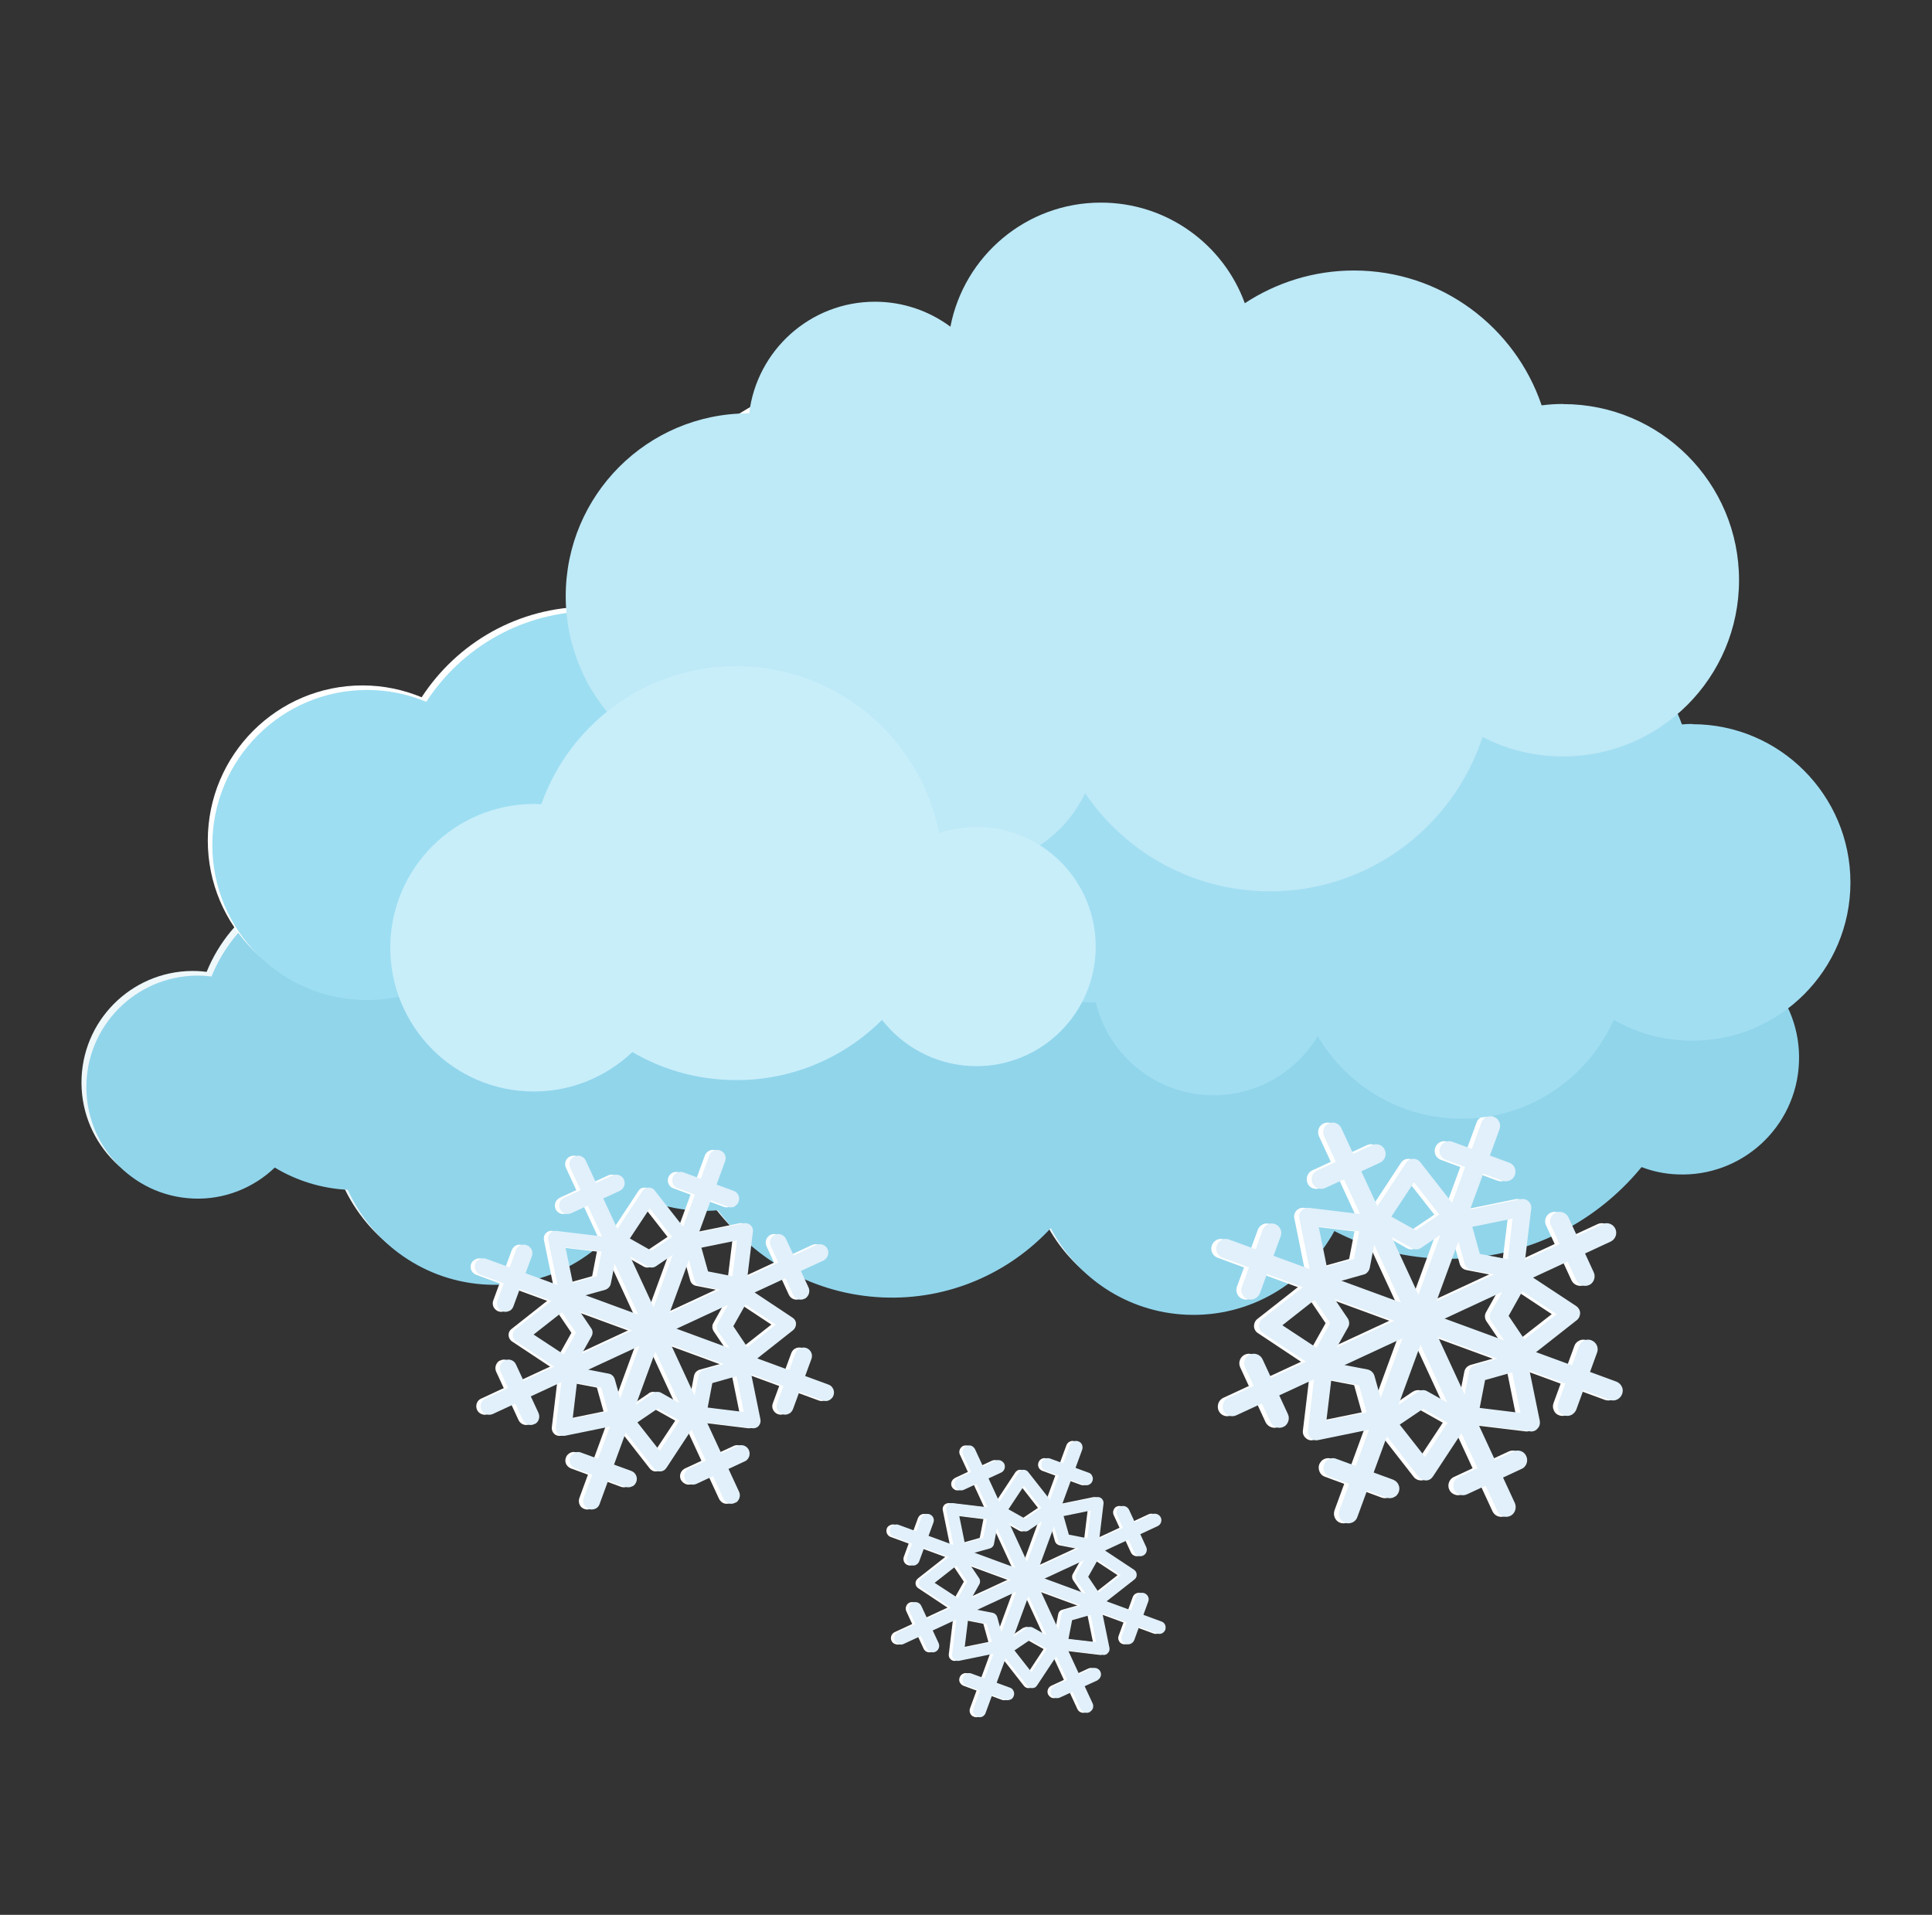 <svg width="450" height="446" viewBox="0 0 450 446" fill="none" xmlns="http://www.w3.org/2000/svg">
<rect x="0" y="0" width="450" height="446" fill="#333333" stroke="none"/>
<g clip-path="url(#clip0_237_3052)">
<path d="M392.017 218.093C388.561 205.982 381.245 195.44 371.445 187.951C373.902 181.301 375.413 174.164 375.737 166.676C377.384 128.613 347.877 96.417 309.838 94.795C280.735 93.524 255.142 110.555 243.938 135.615C241.941 135.372 239.916 135.182 237.864 135.047C213.837 134.047 192.104 145.266 178.687 163.162C174.907 161.675 170.831 160.729 166.538 160.567C145.886 159.648 128.392 175.705 127.501 196.44C127.366 199.819 127.717 203.144 128.446 206.334C120.913 207.604 114.434 212.119 110.574 218.445C104.31 209.983 94.457 204.333 83.118 203.847C67.46 203.171 53.718 212.606 48.13 226.366C47.428 226.284 46.726 226.203 46.024 226.176C31.716 225.582 19.621 236.692 19 251.02C18.406 265.374 29.502 277.458 43.81 278.08C51.18 278.404 57.957 275.566 62.87 270.862C67.865 273.89 73.642 275.728 79.878 276.053C85.52 288.542 97.804 297.517 112.409 298.139C127.582 298.788 140.999 290.272 147.451 277.566C151.717 279.513 156.441 280.729 161.436 280.946C162.975 280.973 164.54 280.946 166.079 280.783C174.853 292.543 188.622 300.41 204.415 301.085C219.803 301.761 233.896 295.435 243.641 284.947C249.635 296.463 261.378 304.519 275.228 305.113C289.968 305.762 303.062 297.733 309.676 285.622C316.938 289.407 325.091 291.678 333.811 292.029C352.79 292.867 370.014 284.406 381.218 270.727C383.809 271.727 386.644 272.322 389.56 272.43C404.543 273.079 417.259 261.428 417.88 246.397C418.527 231.448 406.946 218.769 392.017 218.039V218.093Z" fill="#EEF7FA"/>
<path d="M393.096 219.175C389.641 207.064 382.325 196.521 372.525 189.033C374.981 182.383 376.493 175.246 376.817 167.731C378.464 129.668 348.956 97.471 310.918 95.849C281.815 94.579 256.195 111.61 245.018 136.669C243.02 136.399 241.023 136.237 238.971 136.102C214.944 135.102 193.211 146.32 179.794 164.216C176.014 162.757 171.965 161.783 167.645 161.594C146.992 160.729 129.498 176.787 128.607 197.467C128.472 200.9 128.823 204.198 129.552 207.388C122.02 208.632 115.541 213.173 111.68 219.499C105.417 211.038 95.563 205.388 84.225 204.874C68.566 204.225 54.825 213.687 49.264 227.447C48.562 227.366 47.86 227.285 47.158 227.258C32.849 226.663 20.755 237.774 20.134 252.101C19.54 266.402 30.636 278.54 44.944 279.162C52.314 279.486 59.09 276.647 64.004 271.944C68.998 274.971 74.776 276.81 81.012 277.134C86.654 289.623 98.938 298.571 113.543 299.22C128.715 299.869 142.133 291.354 148.585 278.648C152.851 280.594 157.575 281.784 162.57 282C164.135 282.081 165.674 282.027 167.213 281.892C175.987 293.651 189.782 301.491 205.549 302.194C220.937 302.87 235.029 296.544 244.748 286.055C250.769 297.544 262.512 305.627 276.362 306.222C291.102 306.871 304.195 298.842 310.81 286.731C318.072 290.516 326.225 292.786 334.945 293.138C353.924 293.976 371.148 285.514 382.352 271.836C384.943 272.836 387.751 273.431 390.694 273.539C405.677 274.187 418.392 262.536 419.013 247.506C419.661 232.556 408.08 219.878 393.15 219.148L393.096 219.175Z" fill="#91D5EB"/>
<path d="M191.052 293.489C191.052 293.489 190.89 293.57 190.809 293.597L113.732 329.362C113.246 329.551 112.733 329.605 112.221 329.389C111.735 329.227 111.357 328.876 111.114 328.389C110.709 327.47 111.006 326.389 111.843 325.875C111.924 325.848 112.005 325.794 112.113 325.74L189.162 289.975C190.161 289.542 191.321 289.948 191.78 290.921C192.185 291.786 191.888 292.867 191.052 293.435V293.489Z" fill="white"/>
<path d="M186.624 302.41C186.624 302.41 186.435 302.491 186.354 302.518C185.355 303.005 184.194 302.545 183.735 301.572L178.525 290.245C178.12 289.38 178.417 288.299 179.227 287.758C179.308 287.731 179.416 287.65 179.497 287.596C180.496 287.163 181.656 287.596 182.115 288.596L187.326 299.869C187.758 300.734 187.461 301.815 186.624 302.383V302.41Z" fill="white"/>
<path d="M123.667 331.606C123.667 331.606 123.478 331.687 123.397 331.714C122.398 332.201 121.237 331.741 120.778 330.768L115.568 319.495C115.163 318.63 115.46 317.549 116.27 316.981C116.351 316.927 116.459 316.9 116.54 316.873C117.539 316.386 118.7 316.819 119.159 317.819L124.396 329.092C124.801 330.011 124.504 331.092 123.667 331.606Z" fill="white"/>
<path d="M170.372 349.934C170.372 349.934 170.21 350.016 170.102 350.07C169.616 350.313 169.076 350.313 168.59 350.151C168.104 349.961 167.726 349.583 167.483 349.123L131.82 271.998C131.388 271.079 131.712 270.051 132.522 269.484C132.603 269.43 132.684 269.402 132.765 269.375C133.278 269.132 133.791 269.105 134.304 269.294C134.79 269.484 135.195 269.862 135.411 270.322L171.101 347.474C171.533 348.367 171.209 349.421 170.399 349.989L170.372 349.934Z" fill="white"/>
<path d="M172.748 340.257C172.748 340.257 172.586 340.338 172.505 340.365L161.22 345.636C160.734 345.825 160.194 345.879 159.708 345.663C159.222 345.474 158.817 345.096 158.574 344.636C158.169 343.771 158.493 342.69 159.303 342.176C159.384 342.149 159.465 342.068 159.573 342.014L170.858 336.796C171.344 336.553 171.884 336.553 172.37 336.715C172.883 336.904 173.261 337.283 173.477 337.742C173.881 338.662 173.585 339.689 172.748 340.257Z" fill="white"/>
<path d="M143.591 277.215C143.591 277.215 143.429 277.296 143.321 277.377L132.036 282.595C131.55 282.784 131.01 282.838 130.524 282.649C130.038 282.487 129.66 282.135 129.417 281.649C129.012 280.729 129.309 279.648 130.146 279.134C130.2 279.107 130.308 279.053 130.389 278.972L141.701 273.755C142.16 273.566 142.7 273.512 143.213 273.728C143.699 273.89 144.077 274.241 144.32 274.728C144.725 275.647 144.428 276.674 143.591 277.242V277.215Z" fill="white"/>
<path d="M137.894 351.259C137.894 351.259 137.732 351.367 137.652 351.421C137.166 351.61 136.626 351.665 136.14 351.475C135.627 351.313 135.222 350.962 135.006 350.475C134.79 349.961 134.763 349.421 134.952 348.907L164.189 269.105C164.351 268.7 164.621 268.375 164.972 268.159C165.485 267.807 166.133 267.726 166.754 267.97C167.24 268.132 167.645 268.483 167.861 268.97C168.077 269.457 168.104 269.997 167.915 270.484L138.677 350.34C138.542 350.745 138.272 351.07 137.894 351.313V351.259Z" fill="white"/>
<path d="M146.426 346.123C146.426 346.123 146.264 346.204 146.156 346.231C145.67 346.474 145.13 346.474 144.644 346.312L132.954 342.014C132.468 341.825 132.09 341.446 131.847 340.987C131.658 340.5 131.604 339.986 131.82 339.473C131.955 339.067 132.225 338.77 132.576 338.526C133.089 338.175 133.764 338.094 134.358 338.337L146.048 342.608C146.534 342.798 146.939 343.176 147.155 343.636C147.371 344.122 147.398 344.663 147.209 345.15C147.047 345.555 146.804 345.907 146.426 346.15V346.123Z" fill="white"/>
<path d="M170.318 280.892C170.318 280.892 170.129 280.973 170.048 281.054C169.562 281.243 169.022 281.297 168.536 281.081L156.846 276.783C155.82 276.431 155.307 275.269 155.658 274.268C155.82 273.836 156.09 273.512 156.441 273.268C156.981 272.917 157.629 272.863 158.223 273.079L169.913 277.377C170.399 277.539 170.777 277.891 170.993 278.405C171.236 278.891 171.263 279.405 171.047 279.864C170.912 280.297 170.642 280.621 170.291 280.865L170.318 280.892Z" fill="white"/>
<path d="M192.401 325.983C192.401 325.983 192.239 326.091 192.131 326.145C191.645 326.389 191.105 326.389 190.619 326.172L110.898 296.922C110.412 296.733 110.007 296.355 109.791 295.895C109.575 295.408 109.548 294.868 109.737 294.381C109.899 293.976 110.169 293.624 110.52 293.435C111.06 293.084 111.708 293.003 112.301 293.192L191.996 322.496C192.509 322.658 192.914 323.063 193.13 323.523C193.346 324.01 193.373 324.523 193.184 325.037C193.022 325.442 192.779 325.74 192.401 325.983Z" fill="white"/>
<path d="M117.836 305.249C117.836 305.249 117.647 305.33 117.566 305.357C117.08 305.6 116.567 305.6 116.054 305.438C115.568 305.249 115.19 304.87 114.947 304.411C114.731 303.924 114.704 303.383 114.893 302.897L119.186 291.218C119.348 290.813 119.618 290.461 119.969 290.218C120.509 289.867 121.157 289.813 121.75 290.029C122.236 290.218 122.641 290.597 122.857 291.056C123.073 291.543 123.1 292.056 122.911 292.57L118.619 304.248C118.457 304.654 118.214 305.005 117.863 305.249H117.836Z" fill="white"/>
<path d="M182.925 329.173C182.925 329.173 182.763 329.254 182.682 329.308C182.196 329.551 181.656 329.551 181.171 329.389C180.658 329.173 180.28 328.822 180.064 328.362C179.821 327.875 179.821 327.335 180.01 326.848L184.302 315.17C184.464 314.764 184.707 314.413 185.085 314.17C185.598 313.845 186.273 313.764 186.867 313.98C187.353 314.17 187.731 314.548 187.974 315.008C188.19 315.494 188.217 316.008 188.028 316.521L183.735 328.2C183.6 328.605 183.33 328.957 182.952 329.2L182.925 329.173Z" fill="white"/>
<path d="M162.354 332.687C162.354 332.687 162.219 332.768 162.138 332.795C161.625 333.039 161.004 332.985 160.518 332.714L152.203 328.065L144.293 333.417C143.807 333.742 143.213 333.823 142.673 333.606C142.133 333.417 141.728 332.958 141.593 332.417L139.028 323.199L129.66 321.414C129.093 321.306 128.607 320.928 128.365 320.414C128.122 319.901 128.149 319.306 128.419 318.765L133.089 310.439L127.744 302.545C127.42 302.059 127.339 301.464 127.555 300.896C127.663 300.545 127.933 300.247 128.257 300.031C128.419 299.95 128.581 299.869 128.742 299.842L137.921 297.247L139.73 287.866C139.838 287.38 140.108 287.001 140.513 286.704C140.594 286.65 140.648 286.623 140.729 286.569C141.242 286.325 141.863 286.325 142.349 286.623L150.664 291.326C155.937 287.776 158.583 286.001 158.601 286.001C159.087 285.649 159.654 285.595 160.194 285.785C160.734 286.001 161.139 286.433 161.301 286.974L163.892 296.138L173.233 297.977C173.8 298.085 174.259 298.463 174.502 298.977C174.745 299.49 174.718 300.085 174.448 300.599L169.778 308.898L174.961 316.63C174.961 316.63 175.204 316.9 175.258 317.062C175.636 317.873 175.366 318.819 174.637 319.306C174.556 319.36 174.475 319.387 174.394 319.414L174.34 319.468C174.34 319.468 174.205 319.495 174.124 319.549L164.918 322.144L163.11 331.498C163.002 331.984 162.732 332.363 162.327 332.66L162.354 332.687ZM151.123 324.469C151.123 324.469 151.285 324.388 151.366 324.361C151.879 324.118 152.473 324.118 153.013 324.415L160.113 328.443L161.652 320.441C161.76 319.955 162.03 319.522 162.435 319.279C162.597 319.171 162.759 319.063 162.921 319.036L170.804 316.846L166.214 310.06C165.863 309.493 165.809 308.736 166.133 308.195L170.129 301.058L162.111 299.49C161.463 299.382 160.923 298.842 160.761 298.22L158.547 290.326L151.771 294.922C151.204 295.327 150.502 295.327 149.908 295.003L142.808 291.002L141.269 299.004C141.161 299.49 140.891 299.896 140.486 300.166C140.324 300.274 140.162 300.329 140 300.41L132.117 302.599L136.707 309.385C137.085 309.952 137.139 310.655 136.788 311.25L132.792 318.387L140.81 319.955C141.458 320.063 141.998 320.603 142.187 321.225L144.401 329.092L151.177 324.496L151.123 324.469Z" fill="white"/>
<path d="M175.42 332.39C175.42 332.39 175.258 332.471 175.204 332.498C174.88 332.66 174.556 332.687 174.232 332.66L161.355 331.092L154.201 341.933C154.066 342.122 153.904 342.338 153.715 342.446C153.445 342.609 153.121 342.717 152.797 342.717C152.23 342.771 151.69 342.473 151.339 342.041L143.348 331.822L130.659 334.417C130.092 334.526 129.498 334.363 129.093 333.985C128.688 333.579 128.472 333.039 128.526 332.471L130.065 319.603L119.24 312.439C118.781 312.115 118.484 311.601 118.457 311.007C118.43 310.439 118.673 309.898 119.105 309.574L129.309 301.518L126.691 288.812C126.583 288.245 126.745 287.65 127.123 287.244C127.231 287.136 127.339 287.055 127.447 286.974C127.798 286.731 128.23 286.623 128.634 286.704L141.539 288.245L148.693 277.404C148.828 277.215 148.99 276.999 149.179 276.891C149.449 276.702 149.746 276.62 150.097 276.62C150.664 276.593 151.204 276.81 151.555 277.296L159.546 287.515L172.261 284.92C172.801 284.811 173.395 284.974 173.827 285.352C174.232 285.704 174.448 286.298 174.367 286.866L172.828 299.734L183.654 306.925C184.14 307.249 184.41 307.763 184.464 308.33C184.464 308.925 184.221 309.439 183.789 309.817L173.584 317.873L176.203 330.606C176.311 331.173 176.149 331.714 175.771 332.147C175.636 332.255 175.555 332.363 175.447 332.417L175.42 332.39ZM159.492 327.74C159.843 327.497 160.275 327.416 160.68 327.47L172.207 328.876L169.886 317.468C169.751 316.819 169.994 316.143 170.534 315.71L179.659 308.52L169.967 302.113C169.4 301.761 169.103 301.113 169.184 300.437L170.588 288.921L159.195 291.245C158.547 291.354 157.872 291.137 157.44 290.597L150.286 281.459L143.888 291.137C143.753 291.326 143.591 291.489 143.402 291.651C143.051 291.84 142.619 291.975 142.214 291.894L130.686 290.543L133.008 301.896C133.143 302.572 132.9 303.248 132.36 303.681L123.235 310.844L132.927 317.224C133.494 317.63 133.791 318.252 133.71 318.927L132.333 330.444L143.699 328.119C144.347 327.956 145.022 328.227 145.454 328.767L152.635 337.905L159.033 328.227C159.141 328.038 159.33 327.875 159.519 327.713L159.492 327.74Z" fill="white"/>
<path d="M192.077 293.489C192.077 293.489 191.888 293.57 191.807 293.597L114.758 329.362C114.272 329.551 113.732 329.605 113.246 329.389C112.733 329.227 112.355 328.876 112.14 328.389C111.735 327.47 112.032 326.389 112.841 325.875C112.922 325.848 113.003 325.794 113.084 325.74L190.134 289.975C191.133 289.542 192.293 289.948 192.752 290.921C193.157 291.786 192.887 292.867 192.05 293.435L192.077 293.489Z" fill="#E1F0FA"/>
<path d="M187.623 302.41C187.623 302.41 187.434 302.491 187.353 302.518C186.354 303.005 185.193 302.545 184.734 301.572L179.524 290.245C179.092 289.38 179.416 288.299 180.226 287.758C180.307 287.731 180.388 287.65 180.469 287.596C181.468 287.163 182.628 287.596 183.087 288.596L188.325 299.869C188.73 300.734 188.433 301.815 187.623 302.383V302.41Z" fill="#E1F0FA"/>
<path d="M124.693 331.606C124.693 331.606 124.531 331.687 124.423 331.714C123.451 332.201 122.263 331.741 121.804 330.768L116.594 319.495C116.189 318.63 116.459 317.549 117.323 316.981C117.404 316.927 117.485 316.9 117.566 316.873C118.565 316.386 119.753 316.819 120.184 317.819L125.422 329.092C125.827 330.011 125.53 331.092 124.72 331.606H124.693Z" fill="#E1F0FA"/>
<path d="M171.398 349.934C171.398 349.934 171.209 350.016 171.128 350.07C170.669 350.313 170.129 350.313 169.643 350.151C169.157 349.961 168.752 349.583 168.536 349.123L132.819 271.998C132.414 271.079 132.711 270.051 133.548 269.484C133.629 269.43 133.71 269.402 133.818 269.375C134.304 269.132 134.844 269.105 135.33 269.294C135.816 269.484 136.221 269.862 136.437 270.322L172.153 347.474C172.558 348.367 172.234 349.421 171.425 349.989L171.398 349.934Z" fill="#E1F0FA"/>
<path d="M173.746 340.257C173.746 340.257 173.584 340.338 173.476 340.365L162.192 345.636C161.706 345.825 161.166 345.879 160.68 345.663C160.167 345.474 159.789 345.096 159.573 344.636C159.141 343.771 159.465 342.69 160.275 342.176C160.356 342.149 160.437 342.068 160.545 342.014L171.803 336.796C172.289 336.553 172.829 336.553 173.314 336.715C173.827 336.904 174.205 337.283 174.421 337.742C174.826 338.662 174.529 339.689 173.719 340.257H173.746Z" fill="#E1F0FA"/>
<path d="M144.59 277.215C144.59 277.215 144.428 277.296 144.347 277.377L133.035 282.595C132.549 282.784 132.036 282.838 131.523 282.649C131.037 282.487 130.659 282.135 130.416 281.649C130.011 280.729 130.308 279.648 131.145 279.134C131.226 279.107 131.307 279.053 131.415 278.972L142.7 273.755C143.186 273.566 143.726 273.512 144.212 273.728C144.725 273.89 145.103 274.241 145.319 274.728C145.724 275.647 145.427 276.674 144.59 277.242V277.215Z" fill="#E1F0FA"/>
<path d="M138.92 351.259C138.92 351.259 138.731 351.367 138.65 351.421C138.164 351.61 137.624 351.665 137.139 351.475C136.626 351.313 136.248 350.962 136.032 350.475C135.789 349.961 135.762 349.421 135.951 348.907L165.215 269.105C165.35 268.7 165.62 268.375 165.971 268.159C166.511 267.807 167.159 267.726 167.753 267.97C168.239 268.132 168.617 268.483 168.86 268.97C169.049 269.457 169.103 269.997 168.887 270.484L139.649 350.34C139.514 350.745 139.244 351.07 138.893 351.313L138.92 351.259Z" fill="#E1F0FA"/>
<path d="M147.424 346.123C147.424 346.123 147.262 346.204 147.181 346.231C146.695 346.474 146.155 346.474 145.67 346.312L133.98 342.014C133.494 341.825 133.089 341.446 132.873 340.987C132.657 340.5 132.63 339.986 132.819 339.473C132.954 339.067 133.224 338.77 133.575 338.526C134.115 338.175 134.763 338.094 135.357 338.337L147.046 342.608C147.559 342.798 147.937 343.176 148.153 343.636C148.369 344.122 148.396 344.663 148.207 345.15C148.045 345.555 147.802 345.907 147.424 346.15V346.123Z" fill="#E1F0FA"/>
<path d="M171.317 280.892C171.317 280.892 171.155 280.973 171.074 281.054C170.588 281.243 170.048 281.297 169.562 281.081L157.872 276.783C156.846 276.431 156.306 275.269 156.684 274.268C156.819 273.836 157.089 273.512 157.44 273.268C157.98 272.917 158.628 272.863 159.222 273.079L170.885 277.377C171.371 277.539 171.776 277.891 171.992 278.405C172.207 278.891 172.234 279.405 172.046 279.864C171.911 280.297 171.641 280.621 171.263 280.865L171.317 280.892Z" fill="#E1F0FA"/>
<path d="M193.4 325.983C193.4 325.983 193.238 326.091 193.13 326.145C192.617 326.389 192.104 326.389 191.591 326.172L111.896 296.922C111.384 296.733 111.006 296.355 110.79 295.895C110.547 295.408 110.547 294.868 110.709 294.381C110.871 293.976 111.141 293.624 111.491 293.435C112.004 293.084 112.652 293.003 113.246 293.192L192.968 322.496C193.481 322.658 193.859 323.063 194.075 323.523C194.291 324.01 194.318 324.523 194.129 325.037C193.994 325.442 193.724 325.74 193.373 325.983H193.4Z" fill="#E1F0FA"/>
<path d="M118.835 305.249C118.835 305.249 118.673 305.33 118.565 305.357C118.079 305.6 117.539 305.6 117.053 305.438C116.54 305.249 116.162 304.87 115.946 304.411C115.73 303.924 115.703 303.383 115.892 302.897L120.158 291.218C120.293 290.813 120.589 290.461 120.94 290.218C121.453 289.867 122.101 289.813 122.695 290.029C123.208 290.218 123.613 290.597 123.829 291.056C124.045 291.543 124.072 292.056 123.883 292.57L119.591 304.248C119.456 304.654 119.186 305.005 118.835 305.249Z" fill="#E1F0FA"/>
<path d="M183.951 329.173C183.951 329.173 183.789 329.254 183.681 329.308C183.195 329.551 182.683 329.551 182.17 329.389C181.684 329.173 181.279 328.822 181.063 328.362C180.847 327.875 180.82 327.335 181.009 326.848L185.274 315.17C185.436 314.764 185.706 314.413 186.057 314.17C186.597 313.845 187.218 313.764 187.839 313.98C188.325 314.17 188.73 314.548 188.946 315.008C189.162 315.494 189.189 316.008 189 316.521L184.707 328.2C184.545 328.605 184.275 328.957 183.924 329.2L183.951 329.173Z" fill="#E1F0FA"/>
<path d="M163.38 332.687C163.38 332.687 163.245 332.768 163.164 332.795C162.651 333.039 162.03 332.985 161.544 332.714L153.229 328.065L145.346 333.417C144.833 333.742 144.239 333.823 143.726 333.606C143.186 333.417 142.781 332.958 142.619 332.417L140.054 323.199L130.713 321.414C130.146 321.306 129.687 320.928 129.417 320.414C129.175 319.901 129.202 319.306 129.498 318.765L134.169 310.439L128.824 302.545C128.5 302.059 128.446 301.464 128.635 300.896C128.77 300.545 129.013 300.247 129.336 300.031C129.498 299.95 129.66 299.869 129.822 299.842L139.001 297.247L140.837 287.866C140.918 287.38 141.188 287.001 141.593 286.704C141.674 286.65 141.755 286.623 141.836 286.569C142.349 286.325 142.943 286.325 143.456 286.623L151.744 291.326L159.654 286.001C160.14 285.649 160.707 285.595 161.247 285.785C161.787 286.001 162.192 286.433 162.354 286.974L164.918 296.138L174.259 297.977C174.826 298.085 175.285 298.463 175.555 298.977C175.798 299.49 175.744 300.085 175.474 300.599L170.804 308.898L175.987 316.63C175.987 316.63 176.203 316.9 176.284 317.062C176.635 317.873 176.365 318.819 175.636 319.306C175.555 319.36 175.474 319.387 175.393 319.414L175.339 319.468C175.339 319.468 175.204 319.495 175.123 319.549L165.917 322.144L164.136 331.498C164.028 331.984 163.758 332.363 163.353 332.66L163.38 332.687ZM152.122 324.469C152.122 324.469 152.284 324.388 152.365 324.361C152.878 324.118 153.499 324.118 154.012 324.415L161.139 328.443L162.705 320.441C162.786 319.955 163.056 319.522 163.461 319.279C163.623 319.171 163.785 319.063 163.974 319.036L171.83 316.846L167.24 310.06C166.889 309.493 166.835 308.736 167.186 308.195L171.182 301.058L163.164 299.49C162.516 299.382 161.976 298.842 161.787 298.22L159.573 290.326L152.797 294.922C152.23 295.327 151.501 295.327 150.934 295.003L143.834 291.002L142.268 299.004C142.16 299.49 141.863 299.896 141.485 300.166C141.323 300.274 141.161 300.329 140.999 300.41L133.116 302.599L137.706 309.385C138.11 309.952 138.11 310.655 137.787 311.25L133.791 318.387L141.809 319.955C142.457 320.063 142.997 320.603 143.186 321.225L145.4 329.092L152.176 324.496L152.122 324.469Z" fill="#E1F0FA"/>
<path d="M176.446 332.39C176.446 332.39 176.284 332.471 176.203 332.498C175.906 332.66 175.555 332.687 175.231 332.66L162.327 331.092L155.2 341.933C155.038 342.122 154.876 342.338 154.687 342.446C154.417 342.609 154.12 342.717 153.796 342.717C153.229 342.771 152.662 342.473 152.311 342.041L144.32 331.822L131.604 334.417C131.037 334.526 130.443 334.363 130.039 333.985C129.634 333.579 129.418 333.039 129.472 332.471L131.037 319.603L120.212 312.439C119.726 312.115 119.429 311.601 119.429 311.007C119.429 310.439 119.645 309.898 120.104 309.574L130.308 301.518L127.69 288.812C127.582 288.245 127.717 287.65 128.122 287.244C128.23 287.136 128.338 287.055 128.446 286.974C128.77 286.731 129.202 286.623 129.634 286.704L142.484 288.245L149.638 277.404C149.746 277.215 149.935 276.999 150.151 276.891C150.421 276.702 150.718 276.62 151.042 276.62C151.609 276.593 152.149 276.81 152.5 277.296L160.518 287.515L173.234 284.92C173.801 284.811 174.367 284.974 174.799 285.352C175.231 285.704 175.447 286.298 175.366 286.866L173.801 299.734L184.626 306.925C185.112 307.249 185.409 307.763 185.409 308.33C185.409 308.925 185.166 309.439 184.734 309.817L174.529 317.873L177.121 330.606C177.229 331.173 177.067 331.714 176.689 332.147C176.581 332.255 176.5 332.363 176.365 332.417L176.446 332.39ZM160.518 327.74C160.842 327.497 161.274 327.416 161.706 327.47L173.234 328.876L170.939 317.468C170.777 316.819 171.047 316.143 171.587 315.71L180.712 308.52L171.02 302.113C170.48 301.761 170.156 301.113 170.237 300.437L171.641 288.921L160.248 291.245C159.6 291.354 158.925 291.137 158.493 290.597L151.339 281.459L144.941 291.137C144.806 291.326 144.617 291.489 144.428 291.651C144.104 291.84 143.645 291.975 143.267 291.894L131.712 290.543L134.061 301.896C134.169 302.572 133.953 303.248 133.413 303.681L124.288 310.844L133.98 317.224C134.547 317.63 134.844 318.252 134.763 318.927L133.386 330.444L144.725 328.119C145.4 327.956 146.075 328.227 146.48 328.767L153.661 337.905L160.059 328.227C160.194 328.038 160.383 327.875 160.572 327.713L160.518 327.74Z" fill="#E1F0FA"/>
<path d="M269.046 355.368C269.046 355.368 268.938 355.449 268.857 355.476L209.706 382.915C209.328 383.104 208.923 383.104 208.518 382.942C208.141 382.834 207.817 382.537 207.655 382.185C207.331 381.509 207.574 380.671 208.195 380.266C208.249 380.239 208.33 380.185 208.384 380.158L267.561 352.692C268.317 352.368 269.235 352.692 269.586 353.449C269.909 354.125 269.667 354.963 269.046 355.368Z" fill="white"/>
<path d="M265.617 362.235C265.617 362.235 265.509 362.316 265.428 362.343C264.672 362.694 263.754 362.343 263.403 361.586L259.408 352.908C259.084 352.232 259.327 351.421 259.921 350.989C260.002 350.962 260.056 350.908 260.11 350.908C260.893 350.556 261.783 350.881 262.134 351.638L266.157 360.315C266.481 360.991 266.238 361.829 265.59 362.235H265.617Z" fill="white"/>
<path d="M217.292 384.618C217.292 384.618 217.184 384.699 217.103 384.726C216.348 385.078 215.43 384.753 215.106 383.969L211.11 375.319C210.786 374.643 211.029 373.805 211.623 373.399C211.704 373.372 211.758 373.318 211.812 373.291C212.595 372.94 213.486 373.291 213.837 374.048L217.859 382.699C218.183 383.375 217.94 384.213 217.292 384.618Z" fill="white"/>
<path d="M253.171 398.702C253.171 398.702 253.063 398.811 252.982 398.811C252.631 398.973 252.2 399 251.822 398.865C251.417 398.73 251.147 398.459 250.958 398.108L223.583 338.824C223.259 338.148 223.502 337.364 224.123 336.905C224.177 336.85 224.258 336.823 224.312 336.796C224.663 336.634 225.095 336.634 225.473 336.742C225.851 336.905 226.175 337.175 226.337 337.526L253.765 396.756C254.062 397.459 253.846 398.27 253.198 398.675L253.171 398.702Z" fill="white"/>
<path d="M255.007 391.295C255.007 391.295 254.872 391.376 254.818 391.403L246.152 395.377C245.801 395.567 245.369 395.567 244.991 395.458C244.613 395.296 244.316 395.026 244.127 394.674C243.804 393.999 244.046 393.161 244.667 392.755C244.748 392.728 244.775 392.674 244.856 392.647L253.522 388.619C253.873 388.457 254.305 388.457 254.683 388.565C255.061 388.727 255.358 388.998 255.547 389.349C255.844 390.025 255.628 390.863 255.007 391.268V391.295Z" fill="white"/>
<path d="M232.6 342.879C232.6 342.879 232.465 342.96 232.411 342.987L223.745 346.988C223.367 347.177 222.962 347.177 222.557 347.069C222.179 346.907 221.855 346.636 221.693 346.285C221.369 345.609 221.612 344.771 222.26 344.366C222.314 344.312 222.368 344.285 222.449 344.23L231.088 340.203C231.466 340.04 231.871 340.04 232.276 340.175C232.654 340.338 232.978 340.608 233.14 340.959C233.464 341.635 233.221 342.473 232.6 342.879Z" fill="white"/>
<path d="M228.226 399.73C228.226 399.73 228.091 399.811 228.037 399.838C227.659 400 227.254 400.027 226.849 399.865C226.471 399.757 226.147 399.459 225.985 399.081C225.823 398.729 225.796 398.324 225.931 397.918L248.393 336.607C248.501 336.337 248.717 336.039 248.987 335.877C249.392 335.607 249.878 335.526 250.337 335.715C250.715 335.823 251.012 336.12 251.201 336.472C251.389 336.877 251.389 337.256 251.255 337.661L228.793 398.946C228.685 399.27 228.469 399.54 228.226 399.703V399.73Z" fill="white"/>
<path d="M234.759 395.783C234.759 395.783 234.651 395.81 234.57 395.864C234.22 396.053 233.788 396.053 233.41 395.945L224.42 392.647C224.042 392.485 223.745 392.214 223.556 391.863C223.394 391.512 223.367 391.106 223.529 390.701C223.637 390.376 223.853 390.133 224.123 389.944C224.528 389.673 225.014 389.619 225.473 389.781L234.436 393.079C234.84 393.188 235.11 393.485 235.299 393.89C235.488 394.242 235.488 394.647 235.353 395.053C235.245 395.377 235.029 395.621 234.759 395.81V395.783Z" fill="white"/>
<path d="M253.117 345.69C253.117 345.69 253.009 345.798 252.928 345.798C252.55 345.988 252.145 345.988 251.74 345.853L242.778 342.582C241.995 342.311 241.59 341.419 241.887 340.635C241.995 340.311 242.211 340.067 242.454 339.878C242.858 339.608 243.344 339.554 243.83 339.716L252.793 343.014C253.171 343.122 253.468 343.42 253.657 343.825C253.846 344.176 253.846 344.582 253.684 344.987C253.576 345.258 253.36 345.555 253.09 345.69H253.117Z" fill="white"/>
<path d="M270.071 380.32C270.071 380.32 269.909 380.401 269.882 380.428C269.504 380.59 269.072 380.617 268.695 380.482L207.465 357.99C207.088 357.882 206.791 357.585 206.602 357.206C206.44 356.855 206.413 356.449 206.548 356.044C206.656 355.72 206.872 355.476 207.142 355.341C207.547 355.071 208.032 354.99 208.491 355.152L269.72 377.671C270.098 377.779 270.395 378.076 270.557 378.427C270.746 378.833 270.746 379.211 270.611 379.617C270.503 379.887 270.287 380.185 270.044 380.32H270.071Z" fill="white"/>
<path d="M212.784 364.37C212.784 364.37 212.676 364.478 212.595 364.478C212.217 364.695 211.812 364.695 211.407 364.532C211.056 364.424 210.732 364.127 210.57 363.775C210.408 363.37 210.381 362.991 210.516 362.613L213.81 353.611C213.918 353.287 214.134 353.043 214.404 352.854C214.809 352.611 215.295 352.53 215.754 352.692C216.131 352.854 216.428 353.124 216.617 353.476C216.779 353.827 216.806 354.26 216.671 354.665L213.378 363.64C213.27 363.965 213.054 364.208 212.784 364.37Z" fill="white"/>
<path d="M262.809 382.753C262.809 382.753 262.674 382.834 262.62 382.861C262.269 383.023 261.837 383.05 261.459 382.915C261.054 382.807 260.757 382.51 260.595 382.131C260.407 381.78 260.407 381.374 260.569 380.969L263.835 371.994C263.943 371.669 264.159 371.426 264.429 371.237C264.834 370.993 265.347 370.912 265.779 371.074C266.184 371.237 266.481 371.507 266.643 371.858C266.805 372.21 266.832 372.642 266.67 373.021L263.376 382.023C263.268 382.293 263.052 382.591 262.782 382.753H262.809Z" fill="white"/>
<path d="M246.989 385.456C246.989 385.456 246.881 385.537 246.827 385.537C246.422 385.726 245.963 385.726 245.585 385.51L239.187 381.915L233.113 386.024C232.735 386.267 232.276 386.348 231.871 386.186C231.466 386.024 231.142 385.672 231.007 385.267L229.036 378.211L221.828 376.805C221.423 376.724 221.045 376.4 220.856 376.022C220.667 375.67 220.694 375.183 220.91 374.778L224.501 368.398L220.397 362.289C220.154 361.937 220.1 361.505 220.235 361.045C220.343 360.775 220.532 360.559 220.802 360.369C220.91 360.315 221.045 360.261 221.153 360.207L228.199 358.207L229.603 351.043C229.684 350.691 229.9 350.367 230.197 350.178C230.251 350.124 230.305 350.097 230.386 350.07C230.791 349.907 231.25 349.907 231.628 350.151L237.999 353.746L244.1 349.637C244.451 349.367 244.883 349.313 245.342 349.475C245.747 349.637 246.071 349.961 246.179 350.394L248.15 357.45L255.331 358.855C255.763 358.937 256.141 359.207 256.33 359.612C256.519 360.018 256.492 360.504 256.276 360.883L252.685 367.263L256.708 373.156C256.708 373.156 256.87 373.399 256.924 373.507C257.194 374.102 256.978 374.859 256.411 375.211C256.384 375.238 256.303 375.292 256.249 375.292H256.222C256.222 375.292 256.114 375.373 256.033 375.373L248.987 377.373L247.583 384.591C247.529 384.942 247.313 385.267 246.989 385.456ZM238.377 379.157C238.377 379.157 238.485 379.076 238.566 379.076C238.971 378.887 239.43 378.887 239.808 379.103L245.288 382.158L246.476 375.967C246.53 375.616 246.746 375.292 247.043 375.102C247.151 375.021 247.313 374.994 247.421 374.94L253.468 373.237L249.932 368.047C249.662 367.614 249.635 367.046 249.878 366.614L252.955 361.126L246.8 359.937C246.287 359.856 245.855 359.45 245.72 358.991L244.019 352.935L238.809 356.449C238.377 356.774 237.81 356.774 237.378 356.531L231.925 353.449L230.737 359.585C230.656 359.991 230.44 360.261 230.143 360.504C230.035 360.531 229.9 360.613 229.765 360.667L223.718 362.343L227.227 367.56C227.497 367.993 227.551 368.56 227.281 368.993L224.204 374.454L230.386 375.643C230.872 375.751 231.277 376.13 231.412 376.643L233.113 382.699L238.296 379.157H238.377Z" fill="white"/>
<path d="M257.032 385.267C257.032 385.267 256.924 385.348 256.843 385.348C256.6 385.456 256.357 385.51 256.114 385.456L246.206 384.267L240.726 392.593C240.618 392.755 240.483 392.863 240.321 392.998C240.132 393.107 239.889 393.188 239.646 393.188C239.214 393.242 238.782 393.025 238.512 392.701L232.357 384.834L222.611 386.835C222.179 386.916 221.747 386.808 221.423 386.483C221.099 386.213 220.937 385.753 220.991 385.321L222.179 375.427L213.864 369.912C213.486 369.669 213.27 369.263 213.243 368.831C213.243 368.344 213.432 367.966 213.783 367.668L221.585 361.532L219.587 351.719C219.506 351.313 219.641 350.854 219.938 350.529C219.992 350.448 220.1 350.367 220.181 350.34C220.451 350.151 220.775 350.097 221.099 350.097L230.98 351.286L236.46 342.987C236.568 342.825 236.703 342.663 236.865 342.581C237.081 342.419 237.297 342.338 237.567 342.338C237.999 342.338 238.431 342.527 238.701 342.852L244.856 350.718L254.629 348.718C255.034 348.637 255.493 348.745 255.817 349.042C256.141 349.367 256.303 349.799 256.249 350.232L255.034 360.126L263.349 365.641C263.727 365.884 263.943 366.29 263.97 366.722C263.97 367.155 263.781 367.614 263.457 367.885L255.601 374.021L257.599 383.78C257.707 384.213 257.545 384.672 257.275 384.97C257.194 385.078 257.113 385.132 257.005 385.213L257.032 385.267ZM244.802 381.671C245.072 381.509 245.396 381.428 245.72 381.455L254.575 382.482L252.793 373.751C252.685 373.237 252.874 372.723 253.279 372.399L260.299 366.884L252.847 361.991C252.415 361.667 252.199 361.207 252.253 360.667L253.333 351.827L244.586 353.611C244.073 353.692 243.56 353.476 243.236 353.097L237.729 346.069L232.816 353.53C232.708 353.692 232.573 353.8 232.411 353.935C232.141 354.098 231.817 354.179 231.493 354.125L222.665 353.043L224.447 361.802C224.555 362.289 224.366 362.802 223.961 363.154L216.942 368.668L224.393 373.561C224.825 373.832 225.068 374.373 225.014 374.886L223.961 383.726L232.681 381.942C233.194 381.861 233.707 382.023 234.031 382.455L239.538 389.484L244.451 382.023C244.559 381.861 244.694 381.753 244.829 381.617L244.802 381.671Z" fill="white"/>
<path d="M269.802 355.368C269.802 355.368 269.694 355.449 269.613 355.476L210.462 382.915C210.084 383.104 209.679 383.104 209.301 382.942C208.896 382.834 208.6 382.537 208.438 382.185C208.114 381.509 208.357 380.671 209.004 380.266C209.058 380.239 209.112 380.185 209.193 380.158L268.344 352.692C269.1 352.368 270.018 352.692 270.368 353.449C270.692 354.125 270.449 354.963 269.802 355.368Z" fill="#E1F0FA"/>
<path d="M266.4 362.235C266.4 362.235 266.265 362.316 266.211 362.343C265.455 362.694 264.564 362.343 264.213 361.586L260.19 352.908C259.867 352.232 260.11 351.421 260.757 350.989C260.784 350.962 260.865 350.908 260.946 350.908C261.702 350.556 262.593 350.881 262.971 351.638L266.967 360.315C267.291 360.991 267.048 361.829 266.427 362.235H266.4Z" fill="#E1F0FA"/>
<path d="M218.075 384.618C218.075 384.618 217.94 384.699 217.886 384.726C217.131 385.078 216.24 384.753 215.862 383.969L211.839 375.319C211.515 374.643 211.758 373.805 212.406 373.399C212.46 373.372 212.514 373.318 212.595 373.291C213.351 372.94 214.242 373.291 214.593 374.048L218.615 382.699C218.939 383.375 218.696 384.213 218.075 384.618Z" fill="#E1F0FA"/>
<path d="M253.927 398.702C253.927 398.702 253.819 398.811 253.738 398.811C253.387 398.973 252.982 399 252.577 398.865C252.226 398.73 251.902 398.459 251.713 398.108L224.312 338.824C223.988 338.148 224.231 337.364 224.879 336.905C224.932 336.85 224.986 336.823 225.067 336.796C225.418 336.634 225.85 336.634 226.228 336.742C226.606 336.905 226.903 337.175 227.092 337.526L254.494 396.756C254.818 397.459 254.575 398.27 253.927 398.675V398.702Z" fill="#E1F0FA"/>
<path d="M255.763 391.295C255.763 391.295 255.655 391.376 255.574 391.403L246.908 395.377C246.53 395.567 246.125 395.567 245.72 395.458C245.369 395.296 245.045 395.026 244.856 394.674C244.559 393.999 244.802 393.161 245.423 392.755C245.477 392.728 245.558 392.674 245.612 392.647L254.278 388.619C254.629 388.457 255.061 388.457 255.439 388.565C255.844 388.727 256.141 388.998 256.303 389.349C256.627 390.025 256.384 390.863 255.736 391.268L255.763 391.295Z" fill="#E1F0FA"/>
<path d="M233.383 342.879C233.383 342.879 233.248 342.96 233.194 342.987L224.528 346.988C224.177 347.177 223.745 347.177 223.367 347.069C222.989 346.907 222.692 346.636 222.503 346.285C222.179 345.609 222.422 344.771 223.043 344.366C223.124 344.312 223.151 344.285 223.232 344.23L231.898 340.203C232.249 340.04 232.654 340.04 233.059 340.175C233.437 340.338 233.734 340.608 233.923 340.959C234.22 341.635 234.004 342.473 233.383 342.879Z" fill="#E1F0FA"/>
<path d="M229.009 399.73C229.009 399.73 228.874 399.811 228.82 399.838C228.469 400 228.037 400.027 227.659 399.865C227.254 399.757 226.984 399.459 226.795 399.081C226.606 398.729 226.606 398.324 226.741 397.918L249.203 336.607C249.311 336.337 249.527 336.039 249.797 335.877C250.229 335.607 250.715 335.526 251.147 335.715C251.551 335.823 251.848 336.12 252.01 336.472C252.172 336.877 252.199 337.256 252.064 337.661L229.576 398.946C229.468 399.27 229.279 399.54 229.009 399.703V399.73Z" fill="#E1F0FA"/>
<path d="M235.515 395.783C235.515 395.783 235.407 395.81 235.326 395.864C234.948 396.053 234.543 396.053 234.165 395.945L225.202 392.647C224.797 392.485 224.501 392.214 224.339 391.863C224.15 391.512 224.15 391.106 224.285 390.701C224.393 390.376 224.609 390.133 224.878 389.944C225.283 389.673 225.796 389.619 226.228 389.781L235.218 393.079C235.596 393.188 235.92 393.485 236.082 393.89C236.244 394.242 236.271 394.647 236.109 395.053C236.001 395.377 235.785 395.621 235.515 395.81V395.783Z" fill="#E1F0FA"/>
<path d="M253.873 345.69C253.873 345.69 253.765 345.798 253.684 345.798C253.333 345.988 252.901 345.988 252.523 345.853L243.56 342.582C242.778 342.311 242.346 341.419 242.643 340.635C242.751 340.311 242.967 340.067 243.236 339.878C243.641 339.608 244.127 339.554 244.586 339.716L253.549 343.014C253.954 343.122 254.251 343.42 254.413 343.825C254.575 344.176 254.602 344.582 254.44 344.987C254.332 345.258 254.116 345.555 253.846 345.69H253.873Z" fill="#E1F0FA"/>
<path d="M270.854 380.32C270.854 380.32 270.719 380.401 270.665 380.428C270.314 380.59 269.882 380.617 269.504 380.482L208.275 357.99C207.897 357.882 207.574 357.585 207.412 357.206C207.223 356.855 207.223 356.449 207.358 356.044C207.466 355.72 207.655 355.476 207.924 355.341C208.329 355.071 208.842 354.99 209.274 355.152L270.503 377.671C270.908 377.779 271.178 378.076 271.367 378.427C271.529 378.833 271.529 379.211 271.421 379.617C271.286 379.887 271.097 380.185 270.827 380.32H270.854Z" fill="#E1F0FA"/>
<path d="M213.567 364.37C213.567 364.37 213.459 364.478 213.378 364.478C213 364.695 212.595 364.695 212.19 364.532C211.812 364.424 211.488 364.127 211.326 363.775C211.164 363.37 211.137 362.991 211.299 362.613L214.566 353.611C214.674 353.287 214.89 353.043 215.133 352.854C215.538 352.611 216.051 352.53 216.51 352.692C216.888 352.854 217.212 353.124 217.374 353.476C217.536 353.827 217.563 354.26 217.401 354.665L214.107 363.64C213.999 363.965 213.783 364.208 213.513 364.37H213.567Z" fill="#E1F0FA"/>
<path d="M263.565 382.753C263.565 382.753 263.457 382.834 263.376 382.861C263.025 383.023 262.593 383.05 262.215 382.915C261.81 382.807 261.513 382.51 261.351 382.131C261.189 381.78 261.162 381.374 261.297 380.969L264.591 371.994C264.699 371.669 264.915 371.426 265.185 371.237C265.59 370.993 266.076 370.912 266.535 371.074C266.913 371.237 267.237 371.507 267.399 371.858C267.588 372.21 267.588 372.642 267.453 373.021L264.186 382.023C264.051 382.293 263.862 382.591 263.565 382.753Z" fill="#E1F0FA"/>
<path d="M247.799 385.456C247.799 385.456 247.691 385.537 247.61 385.537C247.205 385.726 246.746 385.726 246.368 385.51L239.997 381.915L233.896 386.024C233.545 386.267 233.086 386.348 232.654 386.186C232.249 386.024 231.925 385.672 231.817 385.267L229.819 378.211L222.665 376.805C222.233 376.724 221.855 376.4 221.666 376.022C221.477 375.67 221.504 375.183 221.693 374.778L225.284 368.398L221.18 362.289C220.91 361.937 220.883 361.505 221.045 361.045C221.126 360.775 221.315 360.559 221.558 360.369C221.666 360.315 221.801 360.261 221.936 360.207L229.009 358.207L230.413 351.043C230.467 350.691 230.683 350.367 230.98 350.178C231.034 350.124 231.088 350.097 231.169 350.07C231.574 349.907 232.033 349.907 232.411 350.151L238.809 353.746L244.883 349.637C245.261 349.367 245.693 349.313 246.125 349.475C246.53 349.637 246.854 349.961 246.962 350.394L248.96 357.45L256.141 358.855C256.546 358.937 256.951 359.207 257.113 359.612C257.302 360.018 257.275 360.504 257.059 360.883L253.468 367.263L257.437 373.156C257.437 373.156 257.626 373.399 257.68 373.507C257.95 374.102 257.761 374.859 257.194 375.211C257.14 375.238 257.086 375.292 257.005 375.292H256.951C256.951 375.292 256.843 375.373 256.762 375.373L249.716 377.373L248.312 384.591C248.231 384.942 248.015 385.267 247.745 385.456H247.799ZM239.16 379.157C239.16 379.157 239.268 379.076 239.349 379.076C239.754 378.887 240.213 378.887 240.591 379.103L246.044 382.158L247.232 375.967C247.313 375.616 247.502 375.292 247.826 375.102C247.934 375.021 248.069 374.994 248.204 374.94L254.224 373.237L250.715 368.047C250.445 367.614 250.391 367.046 250.661 366.614L253.738 361.126L247.556 359.937C247.07 359.856 246.638 359.45 246.503 358.991L244.802 352.935L239.619 356.449C239.187 356.774 238.62 356.774 238.188 356.531L232.708 353.449L231.52 359.585C231.466 359.991 231.25 360.261 230.926 360.504C230.818 360.531 230.683 360.613 230.575 360.667L224.528 362.343L228.037 367.56C228.334 367.993 228.361 368.56 228.118 368.993L225.041 374.454L231.196 375.643C231.709 375.751 232.114 376.13 232.276 376.643L233.95 382.699L239.16 379.157Z" fill="#E1F0FA"/>
<path d="M257.815 385.267C257.815 385.267 257.707 385.348 257.653 385.348C257.41 385.456 257.14 385.51 256.924 385.456L247.043 384.267L241.536 392.593C241.428 392.755 241.293 392.863 241.158 392.998C240.942 393.107 240.699 393.188 240.429 393.188C239.997 393.242 239.565 393.025 239.322 392.701L233.14 384.834L223.394 386.835C222.989 386.916 222.53 386.808 222.206 386.483C221.882 386.213 221.72 385.753 221.774 385.321L222.962 375.427L214.647 369.912C214.296 369.669 214.08 369.263 214.053 368.831C214.053 368.344 214.242 367.966 214.566 367.668L222.422 361.532L220.397 351.719C220.316 351.313 220.451 350.854 220.721 350.529C220.802 350.448 220.883 350.367 220.991 350.34C221.261 350.151 221.558 350.097 221.882 350.097L231.79 351.286L237.27 342.987C237.378 342.825 237.513 342.663 237.675 342.581C237.864 342.419 238.107 342.338 238.377 342.338C238.809 342.338 239.241 342.527 239.484 342.852L245.666 350.718L255.412 348.718C255.844 348.637 256.276 348.745 256.6 349.042C256.924 349.367 257.086 349.799 257.032 350.232L255.844 360.126L264.159 365.641C264.51 365.884 264.753 366.29 264.753 366.722C264.807 367.155 264.591 367.614 264.24 367.885L256.411 374.021L258.409 383.78C258.49 384.213 258.409 384.672 258.085 384.97C258.004 385.078 257.923 385.132 257.842 385.213L257.815 385.267ZM245.585 381.671C245.855 381.509 246.152 381.428 246.476 381.455L255.331 382.482L253.549 373.751C253.441 373.237 253.63 372.723 254.035 372.399L261.054 366.884L253.63 361.991C253.198 361.667 252.955 361.207 253.009 360.667L254.062 351.827L245.342 353.611C244.829 353.692 244.316 353.476 243.992 353.097L238.512 346.069L233.572 353.53C233.491 353.692 233.329 353.8 233.194 353.935C232.924 354.098 232.6 354.179 232.276 354.125L223.421 353.043L225.202 361.802C225.31 362.289 225.121 362.802 224.717 363.154L217.697 368.668L225.175 373.561C225.58 373.832 225.823 374.373 225.769 374.886L224.69 383.726L233.41 381.942C233.922 381.861 234.435 382.023 234.759 382.455L240.267 389.484L245.18 382.023C245.288 381.861 245.423 381.753 245.585 381.617V381.671Z" fill="#E1F0FA"/>
<path d="M374.307 289.029C374.307 289.029 374.118 289.137 374.01 289.191L286.81 329.66C286.27 329.903 285.649 329.93 285.109 329.741C284.542 329.551 284.083 329.092 283.84 328.578C283.408 327.578 283.732 326.334 284.65 325.74C284.758 325.659 284.839 325.632 284.947 325.577L372.12 285.109C373.254 284.595 374.577 285.082 375.117 286.217C375.603 287.217 375.252 288.407 374.334 289.002L374.307 289.029Z" fill="white"/>
<path d="M369.285 299.139C369.285 299.139 369.096 299.247 369.015 299.301C367.881 299.815 366.558 299.328 366.019 298.193L360.106 285.406C359.62 284.406 359.971 283.217 360.889 282.622C360.997 282.541 361.078 282.514 361.186 282.46C362.293 281.946 363.643 282.433 364.156 283.541L370.095 296.328C370.554 297.328 370.203 298.571 369.285 299.166V299.139Z" fill="white"/>
<path d="M298.04 332.201C298.04 332.201 297.851 332.282 297.77 332.363C296.663 332.876 295.314 332.363 294.774 331.254L288.861 318.468C288.402 317.468 288.753 316.278 289.671 315.683C289.752 315.602 289.86 315.548 289.941 315.521C291.048 315.008 292.398 315.467 292.938 316.602L298.85 329.389C299.309 330.389 298.958 331.579 298.04 332.228V332.201Z" fill="white"/>
<path d="M350.9 352.935C350.9 352.935 350.711 353.07 350.603 353.097C350.063 353.341 349.469 353.368 348.902 353.178C348.336 352.989 347.877 352.53 347.634 352.016L307.219 264.672C306.76 263.671 307.084 262.428 308.002 261.833C308.11 261.806 308.191 261.725 308.299 261.671C308.839 261.428 309.46 261.401 310 261.59C310.567 261.833 311.026 262.239 311.242 262.779L351.656 350.097C352.142 351.097 351.764 352.34 350.873 352.935H350.9Z" fill="white"/>
<path d="M353.6 341.96C353.6 341.96 353.411 342.068 353.303 342.122L340.533 348.069C339.993 348.312 339.373 348.339 338.833 348.123C338.266 347.907 337.807 347.528 337.564 346.961C337.105 345.961 337.456 344.771 338.347 344.176C338.455 344.095 338.536 344.068 338.644 344.014L351.413 338.067C351.953 337.824 352.574 337.797 353.114 337.986C353.681 338.175 354.113 338.635 354.383 339.148C354.815 340.175 354.491 341.392 353.573 341.987L353.6 341.96Z" fill="white"/>
<path d="M320.583 270.646C320.583 270.646 320.394 270.754 320.286 270.808L307.516 276.701C306.976 276.972 306.355 276.972 305.815 276.783C305.248 276.593 304.789 276.188 304.573 275.62C304.087 274.62 304.465 273.376 305.356 272.782C305.437 272.755 305.545 272.674 305.626 272.619L318.396 266.726C318.963 266.456 319.557 266.456 320.097 266.645C320.664 266.834 321.123 267.24 321.366 267.808C321.824 268.808 321.474 270.051 320.556 270.646H320.583Z" fill="white"/>
<path d="M314.157 354.449C314.157 354.449 313.968 354.557 313.887 354.611C313.321 354.854 312.7 354.882 312.16 354.692C311.593 354.503 311.134 354.043 310.918 353.53C310.648 352.962 310.648 352.367 310.837 351.773L343.935 261.428C344.124 260.941 344.394 260.59 344.799 260.319C345.393 259.914 346.122 259.833 346.797 260.13C347.364 260.319 347.823 260.725 348.066 261.293C348.336 261.806 348.336 262.455 348.12 262.996L315.048 353.341C314.886 353.827 314.562 354.179 314.184 354.449H314.157Z" fill="white"/>
<path d="M323.795 348.583C323.795 348.583 323.606 348.691 323.525 348.745C322.958 349.015 322.364 349.015 321.825 348.826L308.596 343.96C308.029 343.771 307.597 343.365 307.354 342.798C307.111 342.23 307.084 341.635 307.273 341.095C307.462 340.662 307.759 340.257 308.137 339.986C308.731 339.635 309.46 339.5 310.135 339.797L323.363 344.636C323.93 344.879 324.389 345.258 324.605 345.825C324.875 346.339 324.875 346.934 324.686 347.529C324.524 347.961 324.2 348.367 323.822 348.61L323.795 348.583Z" fill="white"/>
<path d="M350.819 274.782C350.819 274.782 350.63 274.917 350.549 274.944C349.982 275.188 349.388 275.215 348.848 275.025L335.62 270.159C334.459 269.727 333.865 268.456 334.297 267.294C334.486 266.807 334.756 266.456 335.161 266.186C335.755 265.78 336.484 265.699 337.186 265.942L350.387 270.808C350.954 270.997 351.413 271.403 351.629 271.971C351.899 272.538 351.899 273.133 351.71 273.674C351.548 274.16 351.224 274.512 350.846 274.782H350.819Z" fill="white"/>
<path d="M375.818 325.821C375.818 325.821 375.629 325.929 375.521 325.983C374.982 326.253 374.388 326.253 373.821 326.064L283.597 292.948C283.03 292.732 282.571 292.3 282.328 291.786C282.085 291.218 282.058 290.624 282.274 290.056C282.463 289.569 282.76 289.218 283.138 288.948C283.732 288.542 284.461 288.461 285.136 288.704L375.36 321.82C375.926 322.063 376.385 322.469 376.628 323.009C376.871 323.523 376.898 324.172 376.709 324.712C376.52 325.145 376.223 325.551 375.818 325.794V325.821Z" fill="white"/>
<path d="M291.426 302.329C291.426 302.329 291.237 302.437 291.156 302.491C290.589 302.761 289.995 302.761 289.455 302.572C288.888 302.383 288.429 301.923 288.186 301.41C287.916 300.842 287.916 300.247 288.105 299.707L292.965 286.46C293.127 285.974 293.451 285.622 293.829 285.352C294.423 284.947 295.152 284.865 295.826 285.109C296.393 285.298 296.852 285.758 297.095 286.271C297.338 286.839 297.365 287.434 297.176 287.974L292.317 301.248C292.155 301.68 291.831 302.032 291.426 302.329Z" fill="white"/>
<path d="M365.128 329.416C365.128 329.416 364.939 329.524 364.858 329.578C364.318 329.849 363.697 329.849 363.157 329.66C362.59 329.47 362.131 329.065 361.915 328.497C361.645 327.929 361.645 327.335 361.861 326.767L366.693 313.521C366.855 313.034 367.152 312.683 367.557 312.412C368.151 312.007 368.88 311.926 369.555 312.169C370.122 312.412 370.554 312.818 370.797 313.359C371.067 313.872 371.067 314.521 370.878 315.062L366.045 328.308C365.856 328.74 365.559 329.146 365.155 329.389L365.128 329.416Z" fill="white"/>
<path d="M341.829 333.39C341.829 333.39 341.667 333.471 341.559 333.498C340.992 333.769 340.29 333.769 339.723 333.444L330.301 328.146L321.365 334.201C320.799 334.553 320.151 334.634 319.557 334.39C318.936 334.201 318.477 333.687 318.315 333.039L315.399 322.631L304.816 320.603C304.168 320.495 303.655 320.036 303.386 319.441C303.116 318.873 303.143 318.197 303.467 317.657L308.758 308.195L302.711 299.22C302.36 298.707 302.279 298.031 302.495 297.436C302.657 297.003 302.927 296.679 303.278 296.436C303.44 296.328 303.628 296.246 303.844 296.165L314.238 293.246L316.29 282.649C316.398 282.135 316.695 281.649 317.154 281.324C317.262 281.297 317.343 281.243 317.424 281.216C317.991 280.946 318.693 280.973 319.26 281.297L328.655 286.569L337.618 280.54C338.185 280.135 338.805 280.054 339.453 280.297C340.047 280.54 340.506 281.027 340.695 281.649L343.611 292.056L354.194 294.084C354.842 294.192 355.382 294.652 355.652 295.246C355.922 295.841 355.922 296.517 355.598 297.085L350.279 306.492L356.192 315.224C356.326 315.386 356.434 315.548 356.515 315.737C356.947 316.603 356.65 317.684 355.787 318.252C355.706 318.279 355.625 318.36 355.544 318.414H355.463C355.463 318.414 355.301 318.495 355.193 318.522L344.799 321.441L342.747 332.038C342.639 332.606 342.315 333.066 341.883 333.363L341.829 333.39ZM329.114 324.145C329.114 324.145 329.303 324.037 329.384 323.983C329.977 323.712 330.679 323.712 331.246 324.01L339.318 328.551L341.073 319.468C341.181 318.954 341.505 318.468 341.937 318.197C342.099 318.089 342.288 318.008 342.504 317.927L351.413 315.413L346.23 307.763C345.798 307.114 345.744 306.303 346.122 305.654L350.63 297.571L341.559 295.814C340.83 295.706 340.209 295.138 339.993 294.381L337.51 285.487L329.843 290.678C329.222 291.083 328.385 291.11 327.737 290.759L319.665 286.217L317.883 295.3C317.802 295.868 317.478 296.301 317.019 296.625C316.83 296.733 316.641 296.841 316.452 296.868L307.543 299.382L312.726 307.033C313.131 307.682 313.185 308.52 312.807 309.141L308.272 317.224L317.343 318.981C318.099 319.144 318.693 319.684 318.909 320.414L321.419 329.335L329.06 324.145H329.114Z" fill="white"/>
<path d="M356.624 333.12C356.624 333.12 356.435 333.201 356.354 333.228C356.03 333.39 355.625 333.471 355.274 333.39L340.695 331.633L332.596 343.906C332.434 344.149 332.245 344.339 332.029 344.501C331.732 344.69 331.381 344.825 331.004 344.825C330.356 344.825 329.735 344.555 329.33 344.068L320.286 332.471L305.869 335.418C305.248 335.58 304.601 335.391 304.115 334.931C303.629 334.499 303.386 333.85 303.467 333.228L305.221 318.63L292.965 310.493C292.425 310.142 292.101 309.547 292.074 308.898C292.074 308.249 292.344 307.627 292.857 307.222L304.385 298.166L301.469 283.73C301.334 283.081 301.523 282.46 301.955 281.973C302.063 281.865 302.198 281.73 302.36 281.649C302.765 281.378 303.224 281.297 303.683 281.324L318.261 283.081L326.333 270.808C326.495 270.565 326.657 270.403 326.9 270.241C327.224 270.051 327.575 269.916 327.926 269.916C328.574 269.889 329.195 270.159 329.6 270.673L338.671 282.243L353.033 279.297C353.654 279.189 354.329 279.324 354.788 279.783C355.274 280.216 355.517 280.865 355.436 281.54L353.681 296.138L365.938 304.221C366.504 304.573 366.801 305.167 366.855 305.816C366.855 306.465 366.585 307.087 366.073 307.492L354.518 316.575L357.461 330.957C357.569 331.606 357.407 332.282 356.975 332.714C356.84 332.877 356.732 332.958 356.597 333.066L356.624 333.12ZM338.617 327.821C339.022 327.578 339.481 327.47 339.967 327.497L352.979 329.092L350.36 316.17C350.198 315.467 350.495 314.71 351.089 314.17L361.429 306.087L350.468 298.842C349.847 298.409 349.496 297.652 349.577 296.922L351.17 283.838L338.293 286.46C337.537 286.623 336.781 286.352 336.295 285.731L328.169 275.377L320.934 286.379C320.772 286.569 320.583 286.785 320.367 286.92C319.962 287.19 319.503 287.271 319.017 287.244L305.977 285.677L308.596 298.544C308.758 299.301 308.488 300.058 307.867 300.545L297.527 308.682L308.515 315.9C309.136 316.332 309.487 317.089 309.379 317.846L307.813 330.876L320.664 328.254C321.42 328.092 322.149 328.362 322.661 328.984L330.788 339.337L338.023 328.389C338.185 328.146 338.347 327.956 338.59 327.794L338.617 327.821Z" fill="white"/>
<path d="M375.44 289.029C375.44 289.029 375.251 289.137 375.143 289.191L287.943 329.66C287.403 329.903 286.81 329.93 286.243 329.741C285.676 329.551 285.217 329.092 285.001 328.578C284.515 327.578 284.866 326.334 285.784 325.74C285.865 325.659 285.973 325.632 286.054 325.577L373.281 285.109C374.388 284.595 375.737 285.082 376.25 286.217C376.709 287.217 376.358 288.407 375.467 289.002L375.44 289.029Z" fill="#E1F0FA"/>
<path d="M370.419 299.139C370.419 299.139 370.23 299.247 370.149 299.301C369.015 299.815 367.665 299.328 367.152 298.193L361.24 285.406C360.781 284.406 361.132 283.217 362.05 282.622C362.131 282.541 362.239 282.514 362.32 282.46C363.427 281.946 364.777 282.433 365.317 283.541L371.202 296.328C371.688 297.328 371.31 298.571 370.419 299.166V299.139Z" fill="#E1F0FA"/>
<path d="M299.201 332.201C299.201 332.201 299.012 332.282 298.904 332.363C297.77 332.876 296.447 332.363 295.934 331.254L289.995 318.468C289.536 317.468 289.887 316.278 290.778 315.683C290.886 315.602 290.967 315.548 291.075 315.521C292.209 315.008 293.532 315.467 294.072 316.602L299.984 329.389C300.443 330.389 300.092 331.579 299.201 332.228V332.201Z" fill="#E1F0FA"/>
<path d="M352.034 352.935C352.034 352.935 351.845 353.07 351.737 353.097C351.224 353.341 350.576 353.368 350.036 353.178C349.496 352.989 349.037 352.53 348.794 352.016L308.407 264.672C307.921 263.671 308.299 262.428 309.19 261.833C309.271 261.806 309.379 261.725 309.46 261.671C310.027 261.428 310.621 261.401 311.161 261.59C311.728 261.833 312.187 262.239 312.429 262.779L352.844 350.097C353.276 351.097 352.952 352.34 352.034 352.935Z" fill="#E1F0FA"/>
<path d="M354.734 341.96C354.734 341.96 354.545 342.068 354.437 342.122L341.667 348.069C341.1 348.312 340.506 348.339 339.966 348.123C339.399 347.907 338.941 347.528 338.698 346.961C338.239 345.961 338.59 344.771 339.507 344.176C339.588 344.095 339.696 344.068 339.777 344.014L352.547 338.067C353.087 337.824 353.681 337.797 354.248 337.986C354.815 338.175 355.274 338.635 355.49 339.148C355.976 340.175 355.598 341.392 354.707 341.987L354.734 341.96Z" fill="#E1F0FA"/>
<path d="M321.716 270.646C321.716 270.646 321.528 270.754 321.447 270.808L308.677 276.701C308.137 276.972 307.516 276.972 306.976 276.783C306.409 276.593 305.977 276.188 305.707 275.62C305.248 274.62 305.599 273.376 306.517 272.782C306.625 272.755 306.706 272.674 306.814 272.619L319.584 266.726C320.124 266.456 320.745 266.456 321.285 266.645C321.851 266.834 322.31 267.24 322.526 267.808C323.012 268.808 322.634 270.051 321.743 270.646H321.716Z" fill="#E1F0FA"/>
<path d="M315.291 354.449C315.291 354.449 315.102 354.557 314.994 354.611C314.454 354.854 313.833 354.882 313.293 354.692C312.727 354.503 312.295 354.043 312.052 353.53C311.782 352.962 311.782 352.367 311.998 351.773L345.069 261.428C345.231 260.941 345.555 260.59 345.933 260.319C346.527 259.914 347.256 259.833 347.93 260.13C348.497 260.319 348.956 260.725 349.199 261.293C349.442 261.806 349.469 262.455 349.28 262.996L316.155 353.341C315.993 353.827 315.696 354.179 315.291 354.449Z" fill="#E1F0FA"/>
<path d="M324.929 348.583C324.929 348.583 324.74 348.691 324.632 348.745C324.119 349.015 323.471 349.015 322.931 348.826L309.703 343.96C309.136 343.771 308.704 343.365 308.461 342.798C308.191 342.23 308.191 341.635 308.407 341.095C308.569 340.662 308.893 340.257 309.271 339.986C309.865 339.635 310.594 339.5 311.269 339.797L324.47 344.636C325.037 344.879 325.496 345.258 325.739 345.825C325.982 346.339 326.009 346.934 325.793 347.529C325.604 347.961 325.334 348.367 324.929 348.61V348.583Z" fill="#E1F0FA"/>
<path d="M351.953 274.782C351.953 274.782 351.764 274.917 351.656 274.944C351.143 275.188 350.522 275.215 349.955 275.025L336.754 270.159C335.566 269.727 334.972 268.456 335.431 267.294C335.593 266.807 335.917 266.456 336.295 266.186C336.889 265.78 337.618 265.699 338.293 265.942L351.521 270.808C352.088 270.997 352.547 271.403 352.79 271.971C353.033 272.538 353.06 273.133 352.844 273.674C352.682 274.16 352.385 274.512 351.98 274.782H351.953Z" fill="#E1F0FA"/>
<path d="M376.952 325.821C376.952 325.821 376.763 325.929 376.655 325.983C376.115 326.253 375.494 326.253 374.954 326.064L284.731 292.948C284.164 292.732 283.705 292.3 283.489 291.786C283.219 291.218 283.219 290.624 283.408 290.056C283.597 289.569 283.894 289.218 284.272 288.948C284.866 288.542 285.595 288.461 286.27 288.704L376.52 321.82C377.087 322.063 377.519 322.469 377.762 323.009C378.032 323.523 378.032 324.172 377.816 324.712C377.654 325.145 377.357 325.551 376.952 325.794V325.821Z" fill="#E1F0FA"/>
<path d="M292.56 302.329C292.56 302.329 292.371 302.437 292.263 302.491C291.75 302.761 291.129 302.761 290.562 302.572C289.995 302.383 289.563 301.923 289.32 301.41C289.05 300.842 289.05 300.247 289.266 299.707L294.099 286.46C294.261 285.974 294.585 285.622 294.963 285.352C295.556 284.947 296.285 284.865 296.987 285.109C297.554 285.298 297.986 285.758 298.229 286.271C298.499 286.839 298.499 287.434 298.283 287.974L293.451 301.248C293.262 301.68 292.992 302.032 292.56 302.329Z" fill="#E1F0FA"/>
<path d="M366.261 329.416C366.261 329.416 366.072 329.524 365.991 329.578C365.425 329.849 364.831 329.849 364.291 329.66C363.724 329.47 363.265 329.065 363.022 328.497C362.752 327.929 362.752 327.335 362.941 326.767L367.8 313.521C367.962 313.034 368.286 312.683 368.664 312.412C369.258 312.007 369.987 311.926 370.662 312.169C371.229 312.412 371.688 312.818 371.931 313.359C372.174 313.872 372.201 314.521 371.985 315.062L367.152 328.308C366.99 328.74 366.666 329.146 366.288 329.389L366.261 329.416Z" fill="#E1F0FA"/>
<path d="M342.963 333.39C342.963 333.39 342.774 333.471 342.693 333.498C342.126 333.769 341.424 333.769 340.857 333.444L331.462 328.146L322.499 334.201C321.932 334.553 321.258 334.634 320.691 334.39C320.07 334.201 319.611 333.687 319.449 333.039L316.533 322.631L305.923 320.603C305.302 320.495 304.762 320.036 304.465 319.441C304.196 318.873 304.223 318.197 304.546 317.657L309.838 308.195L303.791 299.22C303.44 298.707 303.359 298.031 303.602 297.436C303.737 297.003 304.007 296.679 304.384 296.436C304.573 296.328 304.735 296.246 304.924 296.165L315.345 293.246L317.397 282.649C317.505 282.135 317.829 281.649 318.261 281.324C318.342 281.297 318.423 281.243 318.531 281.216C319.098 280.946 319.773 280.973 320.367 281.297L329.789 286.569L338.725 280.54C339.265 280.135 339.939 280.054 340.533 280.297C341.154 280.54 341.613 281.027 341.775 281.649L344.691 292.056L355.301 294.084C355.949 294.192 356.462 294.652 356.732 295.246C357.001 295.841 356.974 296.517 356.651 297.085L351.386 306.492L357.271 315.224C357.433 315.386 357.514 315.548 357.622 315.737C358.027 316.603 357.73 317.684 356.894 318.252C356.813 318.279 356.705 318.36 356.624 318.414H356.57C356.57 318.414 356.381 318.495 356.3 318.522L345.906 321.441L343.854 332.038C343.746 332.606 343.422 333.066 342.99 333.363L342.963 333.39ZM330.248 324.145C330.248 324.145 330.437 324.037 330.518 323.983C331.084 323.712 331.786 323.712 332.353 324.01L340.425 328.551L342.18 319.468C342.288 318.954 342.612 318.468 343.044 318.197C343.233 318.089 343.395 318.008 343.611 317.927L352.52 315.413L347.337 307.763C346.932 307.114 346.905 306.303 347.256 305.654L351.791 297.571L342.72 295.814C341.964 295.706 341.37 295.138 341.154 294.381L338.644 285.487L330.976 290.678C330.329 291.083 329.519 291.11 328.871 290.759L320.799 286.217L319.044 295.3C318.936 295.868 318.612 296.301 318.18 296.625C317.991 296.733 317.829 296.841 317.613 296.868L308.704 299.382L313.887 307.033C314.319 307.682 314.373 308.52 313.995 309.141L309.46 317.224L318.558 318.981C319.287 319.144 319.881 319.684 320.124 320.414L322.607 329.335L330.275 324.145H330.248Z" fill="#E1F0FA"/>
<path d="M357.758 333.12C357.758 333.12 357.596 333.201 357.488 333.228C357.164 333.39 356.786 333.471 356.408 333.39L341.829 331.633L333.757 343.906C333.595 344.149 333.406 344.339 333.19 344.501C332.893 344.69 332.542 344.825 332.164 344.825C331.516 344.825 330.896 344.555 330.491 344.068L321.42 332.471L307.057 335.418C306.409 335.58 305.734 335.391 305.275 334.931C304.79 334.499 304.574 333.85 304.628 333.228L306.382 318.63L294.153 310.493C293.586 310.142 293.289 309.547 293.235 308.898C293.235 308.249 293.505 307.627 294.018 307.222L305.545 298.166L302.63 283.73C302.495 283.081 302.684 282.46 303.143 281.973C303.251 281.865 303.386 281.73 303.521 281.649C303.899 281.378 304.385 281.297 304.844 281.324L319.422 283.081L327.521 270.808C327.656 270.565 327.872 270.403 328.088 270.241C328.385 270.051 328.736 269.916 329.114 269.916C329.762 269.889 330.383 270.159 330.788 270.673L339.859 282.243L354.221 279.297C354.842 279.189 355.517 279.324 356.003 279.783C356.489 280.216 356.732 280.865 356.651 281.54L354.896 296.138L367.152 304.221C367.665 304.573 368.016 305.167 368.043 305.816C368.043 306.465 367.773 307.087 367.26 307.492L355.706 316.575L358.648 330.957C358.756 331.606 358.594 332.282 358.135 332.714C358.027 332.877 357.892 332.958 357.758 333.066V333.12ZM339.751 327.821C340.155 327.578 340.614 327.47 341.073 327.497L354.14 329.092L351.521 316.17C351.359 315.467 351.629 314.71 352.25 314.17L362.59 306.087L351.629 298.842C350.981 298.409 350.657 297.652 350.765 296.922L352.304 283.838L339.454 286.46C338.698 286.623 337.942 286.352 337.456 285.731L329.357 275.377L322.095 286.379C321.96 286.569 321.771 286.785 321.528 286.92C321.123 287.19 320.664 287.271 320.178 287.244L307.138 285.677L309.757 298.544C309.946 299.301 309.649 300.058 309.028 300.545L298.688 308.682L309.649 315.9C310.27 316.332 310.621 317.089 310.513 317.846L308.947 330.876L321.825 328.254C322.554 328.092 323.336 328.362 323.795 328.984L331.921 339.337L339.157 328.389C339.319 328.146 339.508 327.956 339.724 327.794L339.751 327.821Z" fill="#E1F0FA"/>
<path d="M283.246 179.625C285.028 173.245 285.973 166.595 285.973 159.648C285.973 118.503 252.658 85.09 211.515 85.09C176.716 85.09 147.505 109.042 139.325 141.346C138.569 141.319 137.813 141.319 137.058 141.319C120.778 141.319 106.497 149.699 98.209 162.405C93.971 160.648 89.3 159.648 84.441 159.648C64.517 159.648 48.4 175.841 48.4 195.764C48.4 215.688 64.517 231.88 84.441 231.88C93.215 231.88 101.233 228.745 107.469 223.5C115.514 230.15 125.827 234.178 137.058 234.178C149.611 234.178 160.977 229.204 169.346 221.067C181.332 229.312 195.857 234.178 211.515 234.178C225.823 234.178 239.16 230.15 250.526 223.122C255.682 229.583 263.592 233.719 272.474 233.719C287.997 233.719 300.578 221.121 300.578 205.577C300.578 193.845 293.424 183.815 283.246 179.571V179.625Z" fill="white"/>
<path d="M284.299 180.707C286.081 174.327 287.053 167.677 287.053 160.729C287.053 119.557 253.711 86.171 212.595 86.171C177.769 86.171 148.558 110.123 140.405 142.428C139.649 142.373 138.893 142.373 138.138 142.373C121.858 142.373 107.55 150.754 99.289 163.459C95.05 161.702 90.407 160.702 85.493 160.702C65.597 160.702 49.453 176.895 49.453 196.818C49.453 216.742 65.597 232.935 85.493 232.935C94.267 232.935 102.286 229.799 108.549 224.554C116.594 231.205 126.907 235.233 138.138 235.233C150.691 235.233 162.057 230.204 170.426 222.121C182.412 230.367 196.937 235.233 212.595 235.233C226.876 235.233 240.24 231.178 251.579 224.203C256.762 230.664 264.645 234.8 273.554 234.8C289.05 234.8 301.658 222.203 301.658 206.658C301.658 194.926 294.504 184.897 284.299 180.68V180.707Z" fill="#9DDEF2"/>
<path d="M394.176 168.623C393.366 168.623 392.556 168.65 391.747 168.731C387.4 156.296 375.575 147.402 361.699 147.402C357.568 147.402 353.6 148.213 349.982 149.645C345.69 137.724 334.297 129.235 320.907 129.235C307.516 129.235 296.744 137.291 292.209 148.726C290.67 148.456 289.131 148.294 287.538 148.294C273.473 148.294 261.945 158.972 260.515 172.651C258.544 172.245 256.519 172.056 254.44 172.056C237.486 172.056 223.772 185.816 223.772 202.766C223.772 219.716 237.486 233.475 254.44 233.475C254.71 233.475 254.98 233.475 255.223 233.448C258.22 245.884 269.37 255.102 282.679 255.102C292.992 255.102 301.982 249.56 306.922 241.315C313.644 252.831 326.144 260.563 340.425 260.563C356.246 260.563 369.825 251.101 375.872 237.53C381.245 240.639 387.508 242.396 394.176 242.396C414.532 242.396 431 225.879 431 205.55C431 185.221 414.505 168.677 394.176 168.677V168.623Z" fill="#A2DEF2"/>
<path d="M364.048 94.092C362.374 94.092 360.7 94.2 359.08 94.416C352.898 76.169 335.674 63.004 315.345 63.004C305.977 63.004 297.23 65.842 289.941 70.627C284.974 56.948 271.826 47.19 256.411 47.19C239.025 47.19 224.555 59.625 221.369 76.088C216.482 72.466 210.381 70.276 203.794 70.276C188.703 70.276 176.257 81.63 174.502 96.282H174.286C150.799 96.282 131.766 115.34 131.766 138.859C131.766 162.378 150.799 181.382 174.286 181.382C181.764 181.382 188.811 179.436 194.912 176.03C197.099 190.79 209.814 202.09 225.175 202.09C237.297 202.09 247.799 195.034 252.739 184.762C262.107 198.548 277.9 207.605 295.826 207.605C318.909 207.605 338.509 192.493 345.312 171.65C350.927 174.57 357.298 176.192 364.075 176.192C386.698 176.192 405.056 157.809 405.056 135.129C405.056 112.448 386.698 94.119 364.075 94.119L364.048 94.092Z" fill="#BEE9F7"/>
<path d="M228.848 192.655C225.311 192.493 221.91 192.98 218.724 194.007C214.54 172.867 196.479 156.404 173.99 155.241C152.204 154.079 133.009 167.677 126.098 187.303C107.659 186.357 91.92 200.549 90.948 218.986C90.003 237.476 104.176 253.237 122.615 254.183C132.118 254.67 140.892 251.128 147.29 245.046C153.716 248.803 161.059 251.101 168.996 251.507C183.142 252.264 196.155 246.803 205.442 237.557C210.247 243.694 217.563 247.83 225.959 248.29C241.294 249.101 254.387 237.287 255.17 221.905C255.953 206.55 244.182 193.439 228.848 192.628V192.655Z" fill="#C8EEFA"/>
</g>
<defs>
<clipPath id="clip0_237_3052">
<rect width="412" height="354" fill="white" transform="translate(19 46)"/>
</clipPath>
</defs>
</svg>
